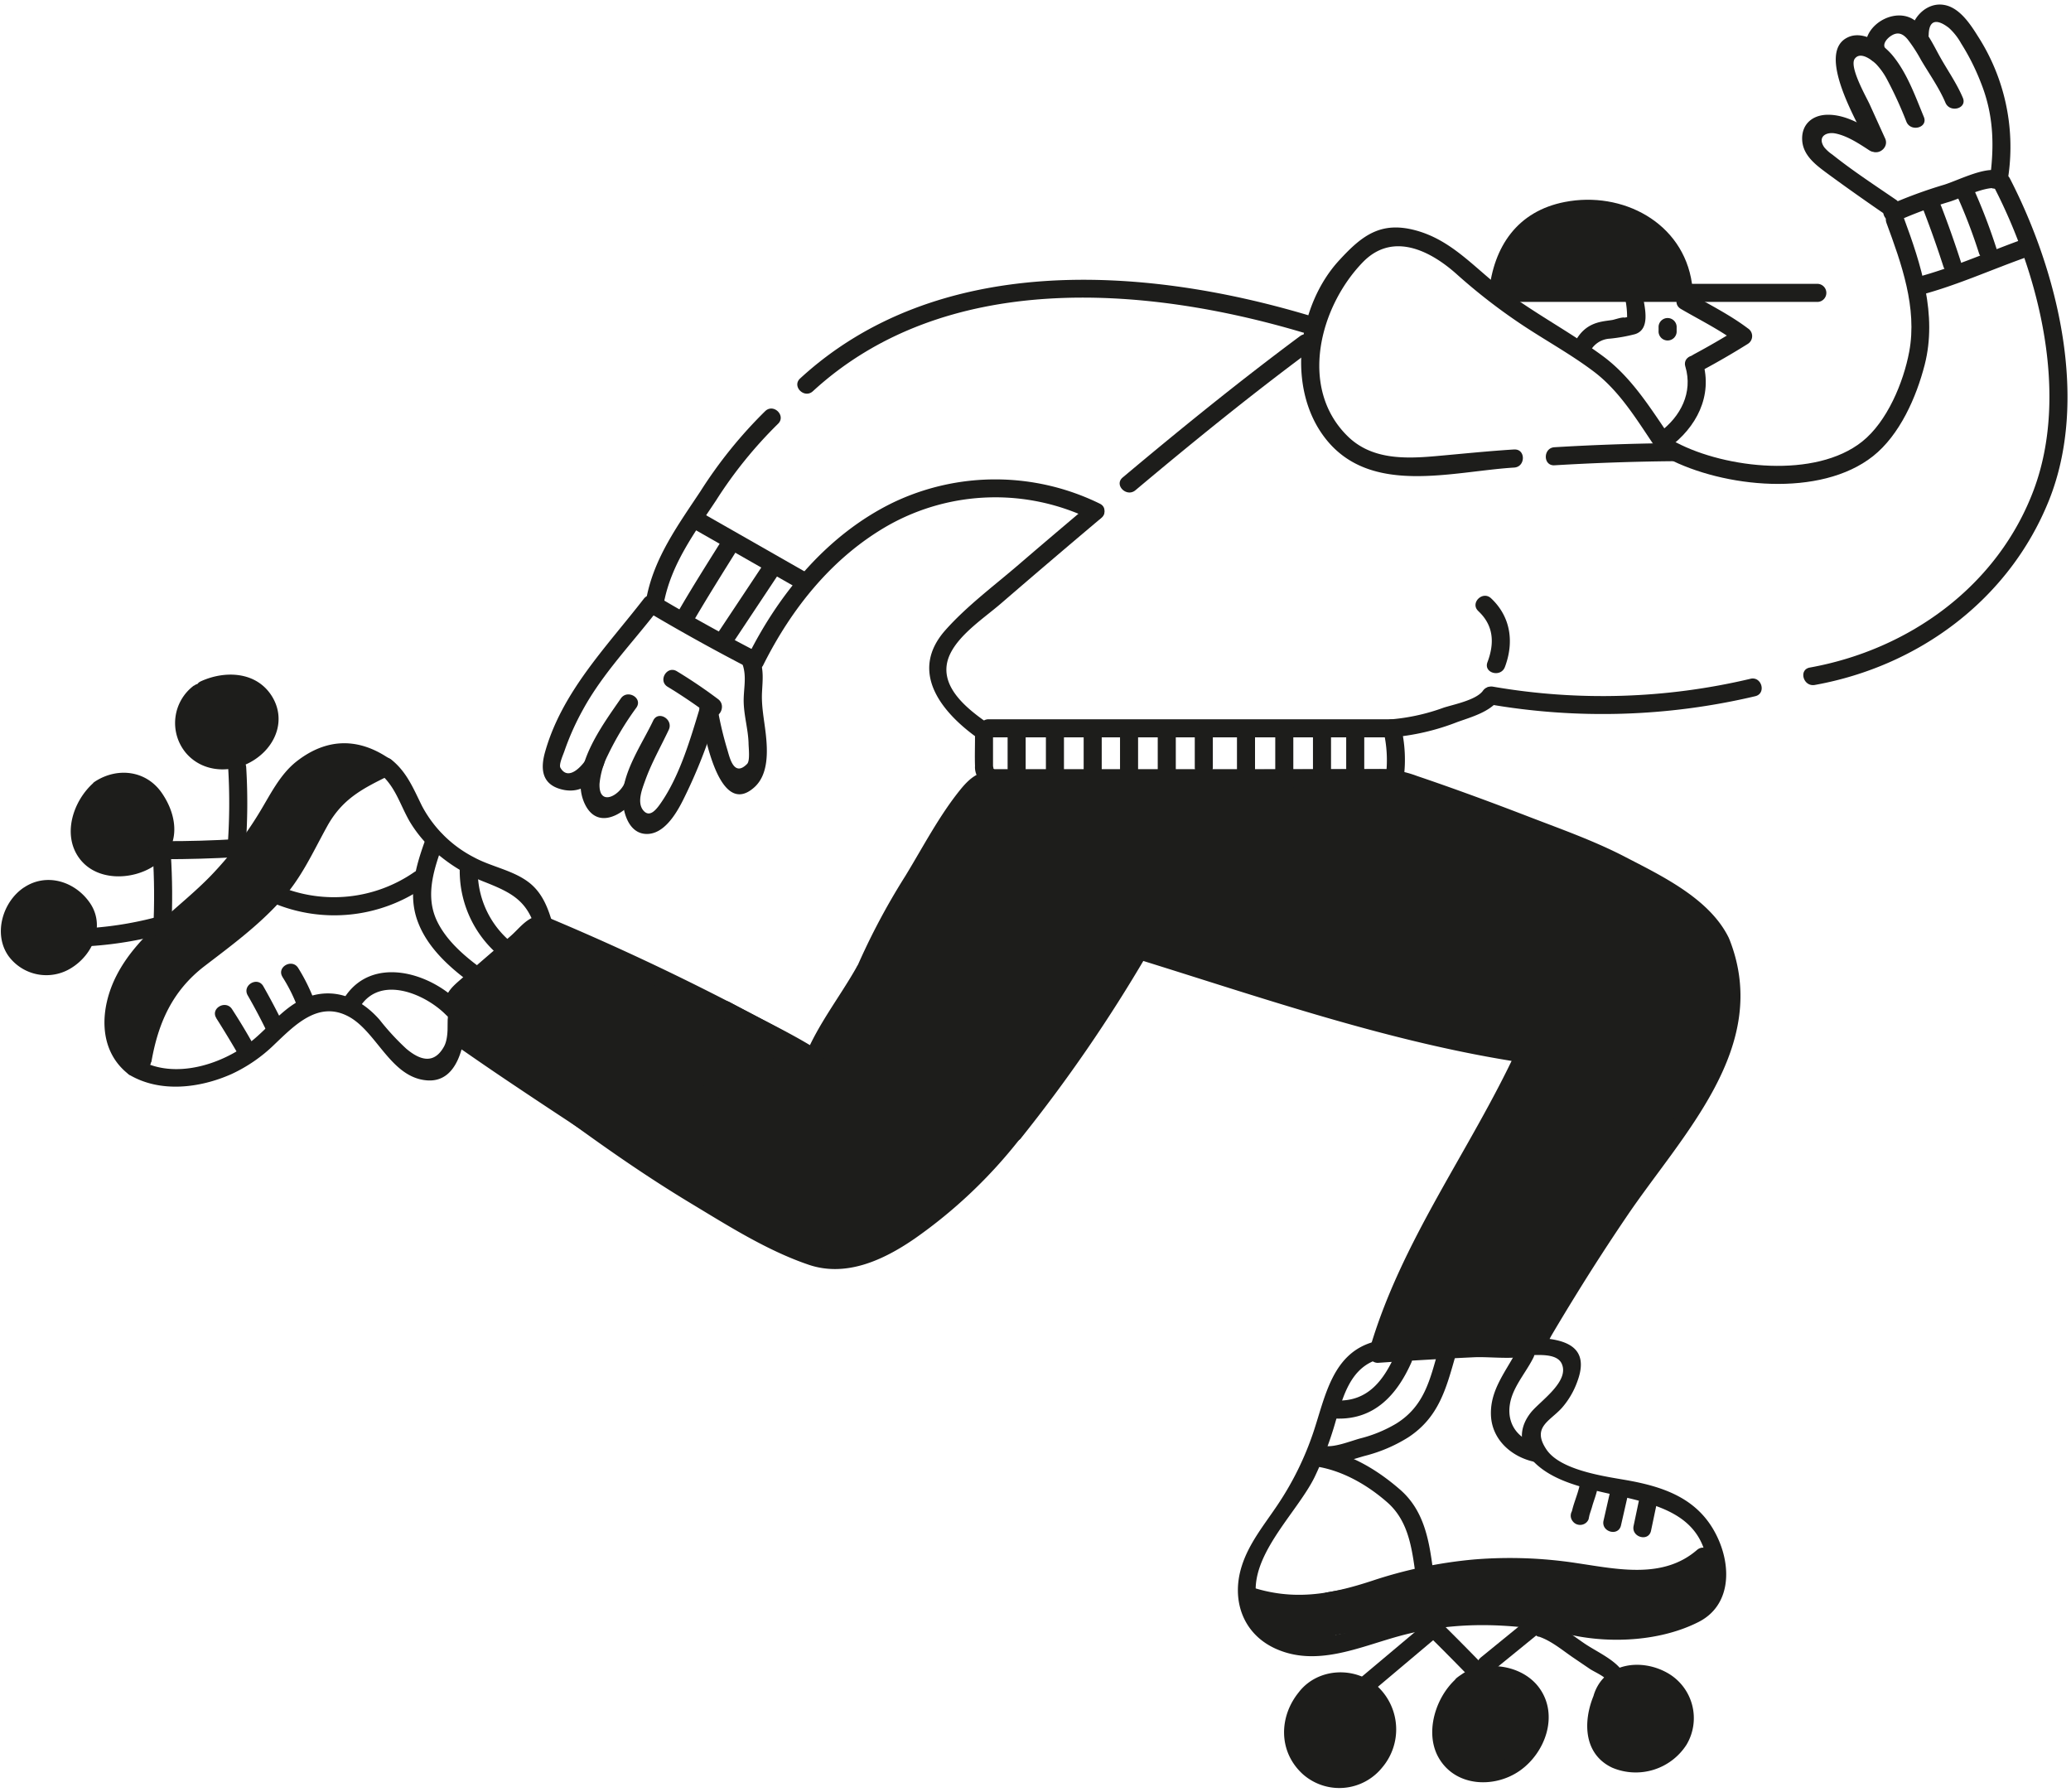 <svg width="430" height="372" xmlns="http://www.w3.org/2000/svg"><g fill="#1D1D1B" fill-rule="nonzero"><path d="M391.68 46.27c3.11 8.42 6.43 17.64 4.73 26.74-1.2 6.41-4.59 14.55-9.79 18.68-9.7 7.71-28.29 5.56-38.54.2-2.14-1.12-4 2.12-1.89 3.24 11.59 6.07 31.76 8.25 42.71-.43 5.54-4.39 9-12.24 10.73-19 2.63-10.36-.76-20.78-4.34-30.46-.83-2.24-4.45-1.27-3.62 1l.01.03z"/><path d="M414.07 38.93c9.32 18.09 15.58 42.95 8.21 62.73-7.47 20-25.89 33.22-46.51 36.93-2.37.43-1.37 4 1 3.62 21.58-3.87 40.36-17.71 48.64-38.29 8.43-21 1.85-47.56-8.1-66.87-1.11-2.15-4.34-.25-3.24 1.89v-.01zM363.46 140.92a133.28 133.28 0 0 1-53.46 1.64c-2.36-.42-3.37 3.19-1 3.62a137.86 137.86 0 0 0 55.44-1.64c2.35-.56 1.35-4.18-1-3.62h.02z"/><path d="M393.94 45.89a89.68 89.68 0 0 1 10.81-4c2.37-.73 7.17-3.11 9.62-2.83l-1.81-2.37v.13l2.31-1.31h-.1c-2.34-.61-3.34 3-1 3.62h.1a1.92 1.92 0 0 0 2.31-1.31v-.13a1.9 1.9 0 0 0-1.81-2.37c-3-.35-7.78 2.08-10.61 3A97.3 97.3 0 0 0 392 42.65c-2.19 1-.29 4.24 1.89 3.24h.05zM399.1 61.15c7.1-1.91 14-5 21-7.52 2.25-.82 1.28-4.45-1-3.62-6.9 2.53-13.85 5.61-21 7.52-2.33.63-1.34 4.24 1 3.62z"/><path d="M399.42 43.77a216.54 216.54 0 0 1 4.09 11.57c.74 2.29 4.36 1.31 3.62-1a216.54 216.54 0 0 0-4.09-11.57c-.86-2.23-4.49-1.26-3.62 1zM406.45 40.89a111.52 111.52 0 0 1 4.44 11.66c.73 2.29 4.35 1.31 3.62-1A120.18 120.18 0 0 0 409.69 39c-1-2.2-4.22-.29-3.24 1.89zM393.94 41.66c-4.52-3.1-9.19-6.14-13.48-9.56a8 8 0 0 1-1.7-1.53c-1.45-2.14.34-3.27 2.38-2.85 2.47.51 4.91 2.14 7 3.5C390.23 32.58 392 29.3 390 28c-3.11-2-6.86-4.3-10.72-4.17-3.07.1-5.29 2.06-5.09 5.31.2 3.25 3 5.23 5.39 7 4.09 3 8.26 5.93 12.45 8.8 2 1.37 3.87-1.88 1.89-3.24l.02-.04z"/><path d="M391.41 28.75l-3.22-7.1c-.67-1.47-4.3-7.78-3.09-9.45 1.21-1.67 3.71.39 4.46 1.13a14.23 14.23 0 0 1 2.27 3.21 81.32 81.32 0 0 1 4 8.74c.91 2.2 4.54 1.23 3.62-1-1.77-4.28-3.44-9-6.4-12.65-1.9-2.33-5.84-5.28-9.11-4-7.51 3 2.36 18.86 4.23 23 1 2.19 4.23.29 3.24-1.89v.01z"/><path d="M391.42 10.06c-.64-1 .47-2.15 1.25-2.64 1.39-.89 2.43-.42 3.4.73a32.08 32.08 0 0 1 2.78 4.28c1.67 2.84 3.81 5.87 5.08 8.89.92 2.19 4.55 1.23 3.62-1-1.31-3.11-3.33-5.92-4.95-8.88-1.31-2.39-3.21-6.39-5.8-7.67C392 1.42 385 6.93 388.18 12c1.28 2 4.53.16 3.24-1.89v-.05z"/><path d="M400.45 7.22c.1-4.24 3-2.37 4.21-1.42a12.57 12.57 0 0 1 2.52 3.2 47.19 47.19 0 0 1 4.09 8.12c2.54 6.34 2.84 12.42 2 19.23-.29 2.39 3.46 2.37 3.75 0a42.41 42.41 0 0 0-6.34-28.81c-1.58-2.53-3.85-6-7.05-6.52-3.65-.63-6.85 2.79-6.93 6.21-.06 2.41 3.69 2.41 3.75 0v-.01zM311 62.68h66.46a1.88 1.88 0 0 0 0-3.75H311a1.88 1.88 0 0 0 0 3.75z"/><path d="M311 60.81c.69-8.07 4.18-17.53 20.39-17.53 8 0 17.18 7 18.07 16.14"/><path d="M312.9 60.81c.71-7.27 4.22-13.15 11.71-14.94 10.41-2.49 21.45 2.77 23.07 14 .34 2.38 4 1.37 3.62-1-1.83-12.74-14.51-19.25-26.39-16.94-9.86 1.91-14.82 9.26-15.76 18.83-.23 2.4 3.52 2.38 3.75 0v.05zM349.93 76.1c1.61 5.42-1 10.41-5.35 13.62-1.93 1.41-.06 4.67 1.89 3.24 5.73-4.2 9.19-10.73 7.07-17.86-.69-2.31-4.31-1.32-3.62 1h.01z"/><path d="M349 64.14c4 2.33 8.32 4.45 12 7.26v-3.24a162.026 162.026 0 0 1-9.32 5.41c-2.13 1.14-.24 4.38 1.89 3.24 3.167-1.7 6.273-3.503 9.32-5.41a1.9 1.9 0 0 0 0-3.24c-3.71-2.8-8-4.93-12-7.26-2.09-1.21-4 2-1.89 3.24zM337.55 62.61c.172.967.266 1.947.28 2.93v1.15c.227-.727.083-.973-.43-.74-.6-.18-2.06.39-2.69.49-.63.1-1.4.18-2.09.32-3 .58-4.71 2.2-6 5-1 2.18 2.25 4.09 3.24 1.89a4.88 4.88 0 0 1 4.37-3.34 33.74 33.74 0 0 0 5.27-.94c3.12-1 2.07-5.23 1.64-7.71-.43-2.48-4-1.37-3.62 1l.03-.05zM344.37 67.77v.9a1.88 1.88 0 1 0 3.75 0v-.9a1.88 1.88 0 0 0-3.75 0z"/><path d="M314.42 93.31c-5.51.34-11 .92-16.47 1.4-6.39.56-13.18.69-18.1-4.11-10.31-10.06-5.81-27 3.15-36.2 6.15-6.3 13.94-2.42 19.47 2.54a120.21 120.21 0 0 0 13.29 10.32c5 3.35 10.35 6.25 15.14 9.87 5.55 4.18 9.15 10.37 13 16 1.36 2 4.61.1 3.24-1.89-4.29-6.21-8.22-12.81-14.39-17.35-6.47-4.77-13.62-8.55-20.09-13.33-6.28-4.63-11-10.67-18.79-12.75-7.11-1.89-11 1-15.69 6.1-8.81 9.41-11.17 26.63-3 37.1 9.35 12 26.25 6.86 39.21 6.06 2.4-.15 2.41-3.9 0-3.75l.03-.01z"/><path d="M347.14 92c-8.14.08-16.267.363-24.38.85-2.4.14-2.41 3.89 0 3.75 8.12-.487 16.247-.77 24.38-.85 2.41 0 2.42-3.77 0-3.75zM306.93 126.86c3.22 3 3.4 6.67 1.91 10.62-.85 2.26 2.77 3.24 3.62 1 1.94-5.15 1.23-10.42-2.87-14.27-1.76-1.65-4.42 1-2.65 2.65h-.01zM288.94 153.08a48.45 48.45 0 0 0 13.65-3.18c2.79-1 6.7-2.07 8.54-4.59 1.42-2-1.83-3.83-3.24-1.89-1.41 1.94-6.17 2.85-8.18 3.51a42.18 42.18 0 0 1-10.77 2.4c-2.4.12-2.42 3.88 0 3.75zM226.05 104.86c-4.973 4.18-9.923 8.387-14.85 12.62-5 4.28-10.49 8.38-14.88 13.31-7.86 8.82-.6 17.43 7.24 22.84 2 1.37 3.87-1.87 1.89-3.24-4.56-3.15-11.29-8.23-8.14-14.69 2-4.1 7.06-7.44 10.44-10.34 6.953-6 13.933-11.95 20.94-17.85 1.85-1.56-.82-4.2-2.65-2.65h.01zM269.93 69.78c-12.61 9.37-24.79 19.25-36.83 29.35-1.85 1.55.81 4.19 2.65 2.65 11.79-9.9 23.71-19.58 36.07-28.76 1.91-1.42 0-4.68-1.89-3.24z"/><path d="M168.78 81.22c27.37-25.15 68.78-22 101.73-12.19 2.32.69 3.31-2.93 1-3.62-34.32-10.21-77-12.94-105.38 13.16-1.78 1.64.88 4.28 2.65 2.65zM137.84 125.16c1.55-8.09 6.36-14.52 10.82-21.24A89.8 89.8 0 0 1 161.53 88c1.75-1.67-.9-4.32-2.65-2.65A94.08 94.08 0 0 0 145.43 102c-4.64 7-9.59 13.74-11.2 22.13-.45 2.36 3.16 3.37 3.62 1l-.01.03z"/><path d="M134.95 127.32a410.89 410.89 0 0 0 20.89 11.55 1.9 1.9 0 0 0 2.57-.67c5.9-11.85 14.41-22.53 26.06-29.15a45.31 45.31 0 0 1 42-1.24c2.16 1.06 4.06-2.18 1.89-3.24a49.23 49.23 0 0 0-43-.2c-13.5 6.6-23.53 18.69-30.13 31.94l2.57-.67a410.89 410.89 0 0 1-20.89-11.55c-2.08-1.23-4 2-1.89 3.24l-.07-.01z"/><path d="M143.35 109.43l21.89 12.49c2.1 1.2 4-2 1.89-3.24l-21.89-12.49c-2.1-1.2-4 2-1.89 3.24z"/><path d="M151.68 134.2l10.14-15.26c1.34-2-1.91-3.9-3.24-1.89l-10.14 15.26c-1.34 2 1.91 3.9 3.24 1.89zM144.15 128.67c3-5.12 6.14-10.1 9.27-15.11 1.28-2.05-2-3.94-3.24-1.89-3.13 5-6.31 10-9.27 15.11-1.21 2.09 2 4 3.24 1.89zM145.31 147.46c.72 3.82 3.77 22.75 11.3 16 3-2.67 2.78-7.57 2.38-11.16-.33-2.91-.93-5.7-.77-8.64.13-2.47.37-4.47-.46-6.83-.83-2.36-4.42-1.29-3.62 1 1 2.75.16 5.37.28 8.2.12 2.83.9 5.43 1 8.17 0 1 .36 3.74-.3 4.4-2.86 2.91-3.68-1.67-4.15-3.11a72.75 72.75 0 0 1-2.08-9c-.45-2.37-4.06-1.37-3.62 1l.04-.03z"/><path d="M145.25 147.15c-1.94 6.41-4.08 13.71-7.86 19.3-1 1.47-2.44 3.47-3.83 1.79-1.39-1.68-.17-4.61.42-6.25 1.28-3.58 3.26-7.05 4.88-10.49 1-2.17-2.21-4.08-3.24-1.89-2.28 4.82-6.53 10.84-6.33 16.37.11 2.89 1.32 6.95 4.76 7.15 3.74.22 6.32-4.15 7.76-7a107.63 107.63 0 0 0 7.05-18c.7-2.31-2.92-3.3-3.62-1l.01.02z"/><path d="M129.76 162.44c-1.19 2.85-5.46 5.07-5.28.27a16.62 16.62 0 0 1 1.72-5.92 62.47 62.47 0 0 1 5.94-9.89c1.37-2-1.88-3.87-3.24-1.89-3.73 5.43-10.89 14.86-7.45 21.95 3.11 6.4 10.14.73 11.92-3.52.93-2.22-2.7-3.19-3.62-1h.01z"/><path d="M122.08 157c-.64 1.35-3.92 5.54-5.72 2.39-.37-.65.57-2.69.82-3.43a54.3 54.3 0 0 1 3.82-8.56c4.1-7.52 10.12-13.72 15.33-20.45 1.46-1.88-1.17-4.56-2.65-2.65-7.74 10-17 19.34-20.51 31.83-.89 3.15-.81 6.33 2.78 7.56 4.32 1.48 7.58-1 9.33-4.75 1-2.17-2.21-4.08-3.24-1.89l.04-.05zM287.34 152.16a26.15 26.15 0 0 1 .48 8.33c-.25 2.4 3.5 2.38 3.75 0a29.3 29.3 0 0 0-.61-9.32c-.54-2.35-4.16-1.36-3.62 1v-.01z"/><path d="M289.47 159.68h-83.3a1.88 1.88 0 0 0 0 3.75h83.3a1.88 1.88 0 0 0 0-3.75z"/><path d="M202.44 153.06c0 2-.07 4 0 5.93a4.13 4.13 0 0 0 1.72 3.64c2 1.38 3.86-1.87 1.89-3.24.43.3.16.07.13-.4v-5.92a1.88 1.88 0 0 0-3.75 0l.01-.01z"/><path d="M205.11 153.08h83.83a1.88 1.88 0 0 0 0-3.75h-83.83a1.88 1.88 0 0 0 0 3.75z"/><path d="M209.21 152.8v6.76a1.88 1.88 0 0 0 3.75 0v-6.76a1.88 1.88 0 0 0-3.75 0zM217.16 152.8v7.2a1.88 1.88 0 0 0 3.75 0v-7.2a1.88 1.88 0 0 0-3.75 0zM225 152v7.83a1.88 1.88 0 0 0 3.75 0V152a1.88 1.88 0 0 0-3.75 0zM232.55 152.67v7.39a1.88 1.88 0 0 0 3.75 0v-.36a1.88 1.88 0 0 0-3.75 0v.36a1.88 1.88 0 0 0 3.75 0v-7.39a1.88 1.88 0 0 0-3.75 0zM240.38 152.53v7.3a1.88 1.88 0 0 0 3.75 0v-7.3a1.88 1.88 0 0 0-3.75 0zM248.07 152.4v7a1.88 1.88 0 0 0 3.75 0v-7a1.88 1.88 0 0 0-3.75 0zM256.83 152v7.69a1.88 1.88 0 0 0 3.75 0V152a1.88 1.88 0 0 0-3.75 0zM264.78 152.67v7.16a1.88 1.88 0 0 0 3.75 0v-7.16a1.88 1.88 0 0 0-3.75 0zM272.61 152.53v7.56a1.88 1.88 0 0 0 3.75 0v-7.56a1.88 1.88 0 0 0-3.75 0zM279.51 152.53v7.16a1.88 1.88 0 0 0 3.75 0v-7.16a1.88 1.88 0 0 0-3.75 0zM316.53 281.38c2.43 0 6.68-.61 7.74 1.76 1.65 3.69-4.5 7.73-6.4 10.09-3 3.77-2.26 7.7 1.17 10.81 10.32 9.35 34.31 3.4 35.57 21.81.4 5.82-3.54 7.84-8.5 9.07-4.35 1.08-8.85 2.09-13.36 1.78-4.81-.33-9.53-2-14.31-2.61a71.6 71.6 0 0 0-11.45-.64c-8.17.21-15.86 2-23.63 4.46-7.26 2.26-20.26 4.76-22.42-5.7-1.86-9 8.28-18 12-25.53a73.8 73.8 0 0 0 4.4-11.68c1.56-5.29 3.17-11.35 9.22-12.89 2.34-.59 1.35-4.21-1-3.62-8.87 2.25-10.34 11.27-12.84 18.78a63 63 0 0 1-7.35 15c-2.77 4.17-6.06 8.08-7.57 12.94-2.18 7 .25 14 7.07 17.08 8.46 3.8 17.21-.29 25.46-2.57 12.21-3.38 24-2.75 36.26-.21 8.29 1.72 18.37 1.14 26.08-2.77 6.66-3.38 6.84-11.26 4-17.42-3.79-8.26-11.26-10.73-19.62-12.14-4.57-.78-13.15-2.09-15.95-6.23-3.12-4.63.67-5.88 3.15-8.61a17 17 0 0 0 3.29-5.64c3.06-8.37-4.62-9-11-9a1.88 1.88 0 0 0 0 3.75l-.01-.07z"/><path d="M258.51 333c8.1 2.73 16 2.46 24.09-.1 9-2.83 17.64-5.21 27.12-5.63 9.07-.4 17.64 1.54 26.6 2.28 6.81.57 13.39-.53 18.67-5.11 1.83-1.58-.84-4.23-2.65-2.65-7 6.06-16.39 4-24.69 2.77a91.47 91.47 0 0 0-21.6-.8 93.2 93.2 0 0 0-21.08 4.4c-8.76 2.88-16.47 4.26-25.46 1.23-2.29-.77-3.28 2.85-1 3.62V333zM328 308.26c-.45 2.2-1.51 4.25-1.8 6.48l.55-1.33h2.65l-.13-.14c-1.59-1.82-4.24.84-2.65 2.65l.13.14a1.93 1.93 0 0 0 2.65 0c.238-.23.41-.52.5-.84-.18.65.22-1.08.06-.43.16-.68.43-1.34.61-2 .33-1.19.81-2.33 1.06-3.54.48-2.36-3.13-3.36-3.62-1l-.01.01zM334.27 309.86l-1.33 5.84c-.53 2.35 3.08 3.35 3.62 1l1.33-5.84c.53-2.35-3.08-3.35-3.62-1zM340.41 310.94l-1.23 5.86c-.49 2.35 3.12 3.36 3.62 1l1.23-5.86c.49-2.35-3.12-3.36-3.62-1zM179.48 201.73c-3.47 6.22-10 16.41-10.48 18-5.63-3.68-12.62-6.77-18.41-10-11 7.94-19.52 14.68-30.77 22 1.69 1.11 4.31 3.68 5.84 4.69 12.3 8.1 37.85 24.19 46 25.22 12.76 1.62 30.95-16.51 38.89-26.54-10.69-10.72-20.04-23.52-31.07-33.37z"/><path d="M177.86 200.78c-3.42 6.07-8.05 11.94-10.67 18.41l2.75-1.12c-5.91-3.74-12.27-6.63-18.41-10a1.86 1.86 0 0 0-1.89 0c-10.22 7.39-20.22 15.08-30.77 22a1.9 1.9 0 0 0 0 3.24c8 5.82 16 11.35 24.53 16.49 7.77 4.68 15.86 9.83 24.5 12.77 7.81 2.65 15.59-1 22-5.41a101.92 101.92 0 0 0 21.91-20.78 1.92 1.92 0 0 0 0-2.65c-10.66-10.84-19.77-23.13-31-33.37-1.78-1.62-4.44 1-2.65 2.65 11.28 10.24 20.39 22.53 31 33.37v-2.65a100.24 100.24 0 0 1-20.59 19.81c-7.21 5-14.24 7.89-22.57 4.28-16.21-7-31.07-17.45-45.28-27.75v3.24c8-5.22 15.6-10.87 23.26-16.51 1.46-1.08 4.21-4 6-4.36 2.08-.41 3.86 1.08 5.76 2.05 4.18 2.13 8.35 4.26 12.32 6.77a1.9 1.9 0 0 0 2.75-1.12c2.48-6.12 7-11.76 10.29-17.51 1.18-2.06-2.1-3.95-3.24-1.85zM26.89 223.16c6.4 3.76 14.59 2.75 21.15-.16a32 32 0 0 0 9-6.22c4.16-3.95 9.07-9.07 15.3-5.76 5.91 3.14 8.79 12.76 16.39 13.28 6.41.44 7.8-7.72 8-12.47.09-2.41-3.66-2.41-3.75 0-.06 1.7.05 3.93-.81 5.48-2.08 3.72-5 2.79-7.82.41a51.37 51.37 0 0 1-5.53-6c-3.33-3.81-7.9-6.26-13.07-5.25-5.6 1.1-8.91 5.8-13 9.26-6.18 5.18-16.49 8.6-23.94 4.23a1.88 1.88 0 0 0-1.89 3.24l-.03-.04zM114.9 192.36c-.94-3.38-2.06-6.7-4.88-9-3.33-2.68-7.95-3.37-11.64-5.39a25.31 25.31 0 0 1-10.75-10.62c-1.79-3.61-3.14-7.05-6.37-9.64-1.87-1.49-4.54 1.14-2.65 2.65 3.44 2.75 4.34 6.48 6.42 10.14a26.63 26.63 0 0 0 6.58 7.42 34.16 34.16 0 0 0 9 5.18c5.69 2.25 9 3.93 10.71 10.22.65 2.32 4.27 1.34 3.62-1l-.04.04z"/><path d="M88.48 173.88c-2.08 5.71-4 11.85-1.61 17.79 2.18 5.54 7.09 9.71 11.81 13.08 2 1.4 3.84-1.85 1.89-3.24-3.79-2.7-7.86-6.09-9.88-10.39-2.51-5.37-.48-11 1.41-16.24.83-2.27-2.8-3.25-3.62-1zM29.62 220c.95-6 2.89-12.11 7-16.66 2.57-2.86 5.84-5 8.93-7.26a82 82 0 0 0 12-10.88 38.56 38.56 0 0 0 5.07-6.77c1.55-2.74 2.57-5.76 4.16-8.47 2.91-5 6.76-8.43 12.26-10.09l1.18-.57c-2.84-2-5.12-3.57-8.44-3.37a17.76 17.76 0 0 0-10.59 5.15c-2.27 2.6-3.87 5.71-5.66 8.66a75.35 75.35 0 0 1-12.7 15.76c-3.89 3.68-8.18 6.95-11.82 10.88-3.64 3.93-6.67 8.69-7.31 14-.45 3.69.42 7.73 3.12 10.28.34.32.705.615 1.09.88"/><path d="M31.43 220.48c1.41-8.13 4.36-14.76 11-19.88 5.54-4.24 11-8.26 15.72-13.43 4.4-4.78 6.67-10 9.76-15.59 3.19-5.8 7.47-7.91 13.14-10.68 1.37-.67 1.06-2.5 0-3.24-6.43-4.51-13.09-4.56-19.44.39-3.53 2.76-5.52 7-7.8 10.72a75 75 0 0 1-10 13c-6.61 6.84-15.25 12.14-19.66 20.84-3.35 6.6-3.91 15.2 2.33 20.24 1.86 1.5 4.53-1.13 2.65-2.65-7.4-6-2.5-16.17 2.57-21.92 4.84-5.5 11-9.7 15.92-15.09a94.43 94.43 0 0 0 11.19-15.51c2-3.31 3.93-6.3 7.44-8.17 4.92-2.61 8.53-1.7 12.92 1.38v-3.24c-5 2.46-9.15 4.26-12.57 9-2.12 2.93-3.32 6.24-5 9.43a41.84 41.84 0 0 1-7.36 9.75c-5.46 5.67-12.34 9.52-17.9 15-5.1 5-7.4 11.76-8.59 18.67-.41 2.36 3.2 3.37 3.62 1l.06-.02z"/><path d="M56.91 187.55a32.71 32.71 0 0 0 31-3.26c2-1.35.11-4.6-1.89-3.24a29.3 29.3 0 0 1-28.16 2.88c-2.23-.92-3.2 2.71-1 3.62h.05zM58.65 202.83a33.36 33.36 0 0 1 3 5.92c.85 2.23 4.48 1.26 3.62-1a38.23 38.23 0 0 0-3.37-6.81c-1.28-2-4.53-.16-3.24 1.89h-.01zM51.43 206.64a121.685 121.685 0 0 1 3.76 7.07c1.07 2.16 4.31.26 3.24-1.89a140.505 140.505 0 0 0-3.76-7.07c-1.2-2.1-4.44-.21-3.24 1.89zM44.91 211.39A213.674 213.674 0 0 1 49 218.1c1.19 2.1 4.43.21 3.24-1.89a124.72 124.72 0 0 0-4.07-6.71c-1.31-2-4.56-.14-3.24 1.89h-.02zM95.27 208.07c-6.1-6.21-18-9.7-23.68-1.06-1.32 2 1.92 3.91 3.24 1.89 4.26-6.52 13.55-2.5 17.79 1.82 1.69 1.73 4.34-.93 2.65-2.65zM95.46 180.18a23 23 0 0 0 9.86 19.5c2 1.4 3.84-1.85 1.89-3.24a19.12 19.12 0 0 1-8-16.26c.06-2.41-3.69-2.41-3.75 0zM41.56 143.68a7.74 7.74 0 0 0-.74 12.24 8.64 8.64 0 0 0 7 1.88 10.76 10.76 0 0 0 6.33-3.66 8.37 8.37 0 0 0 1.51-2.44c1.2-3.14-.44-7-3.34-8.68a10.15 10.15 0 0 0-9.67 0"/><path d="M40.23 142.35a9.7 9.7 0 0 0-1.6 14c3.82 4.44 10.47 4.26 14.9.89 4-3 5.7-8.08 3-12.58-3.18-5.25-9.74-5.53-14.82-3.22-2.19 1-.29 4.23 1.89 3.24 3.27-1.49 7.57-1.43 9.69 1.88 2 3.06.25 6.26-2.49 8.08-6.81 4.54-15-4-7.89-9.62 1.9-1.49-.77-4.12-2.65-2.65l-.03-.02zM20.72 163.86a10.1 10.1 0 0 0-3.9 6.65 9.09 9.09 0 0 0 .94 6.25C19.2 179 22 180 24.6 180a11 11 0 0 0 7.69-2.82 7.14 7.14 0 0 0 2-3.21c.63-2.27-.2-4.7-1.31-6.78A9.22 9.22 0 0 0 29.2 163a11.17 11.17 0 0 0-3.8-.83 9.56 9.56 0 0 0-4.68 1.69"/><path d="M19.4 162.54c-4.15 3.68-6.53 10.63-3 15.55 3.53 4.92 11 4.71 15.56 1.69 5.58-3.68 5.13-10.12 1.62-15.18-3.25-4.68-9.21-5.36-13.85-2.35-2 1.31-.14 4.56 1.89 3.24 2.73-1.77 6.08-2 8.42.62 3.17 3.53 3.53 8.8-1.13 11.07-3.1 1.51-8 1.5-9.74-1.92-1.86-3.58.08-7.64 2.83-10.07 1.81-1.6-.85-4.25-2.65-2.65h.05zM5.91 185.85a7.72 7.72 0 0 0-3.41 4.69 9.21 9.21 0 0 0-.44 4c.5 3.66 4.3 6.4 8 6.12a9.44 9.44 0 0 0 8-6.75 6.24 6.24 0 0 0 .27-2.67A6.53 6.53 0 0 0 17 188.3a9.07 9.07 0 0 0-5.47-3.66 6.09 6.09 0 0 0-5.57 1.2"/><path d="M5 184.23c-4.46 2.94-6.47 9.72-3.22 14.27a9.75 9.75 0 0 0 13.11 2.41c4.55-2.86 7-8.88 3.72-13.54-3.12-4.45-9-6.21-13.61-3.13-2 1.33-.12 4.58 1.89 3.24 2.81-1.87 5.95-1.12 8.16 1.42 2.55 2.93 1 6.66-1.88 8.64a6 6 0 0 1-7.9-.66c-2.48-2.69-1.28-7.49 1.62-9.4 2-1.32.13-4.57-1.89-3.24v-.01zM47.37 159.3a123 123 0 0 1-.16 17.1c-.19 2.41 3.56 2.39 3.75 0a123 123 0 0 0 .16-17.1c-.14-2.4-3.9-2.41-3.75 0z"/><path d="M34 178.38c5.113 0 10.22-.147 15.32-.44 2.4-.15 2.41-3.9 0-3.75-5.107.313-10.213.46-15.32.44-2.41 0-2.42 3.74 0 3.75z"/><path d="M31.71 177.2c.34 5.23.377 10.476.11 15.71-.12 2.41 3.63 2.41 3.75 0 .267-5.234.23-10.48-.11-15.71-.16-2.4-3.91-2.41-3.75 0z"/><path d="M18.89 196.41a77.94 77.94 0 0 0 16-2.78c2.32-.66 1.33-4.28-1-3.62a73.07 73.07 0 0 1-15 2.65c-2.39.16-2.41 3.92 0 3.75zM112.69 192.09l-1.09-.09L96 205.51a5.2 5.2 0 0 0-1.5 1.77c-1 2.26 1.55 2.33.56 6.76L95 215c10.42 7.36 24.1 16.29 35 23.41 11.25-7.32 21.61-14.31 32.62-22.25a495 495 0 0 0-49.93-24.07z"/><path d="M112.69 190.22c-2.88-.36-4.64 2.34-6.67 4.11-3.31 2.88-6.65 5.72-9.94 8.63-1.79 1.58-3.83 3.08-3.65 5.72.122.515.272 1.022.45 1.52.24 1.37 0 3 .26 4.31.49 2.14 1.55 2.55 3.46 3.88 3.68 2.56 7.387 5.083 11.12 7.57 7.06 4.73 14.17 9.38 21.28 14a1.84 1.84 0 0 0 1.89 0c11-7.19 21.93-14.56 32.62-22.25a1.9 1.9 0 0 0 0-3.24 522.93 522.93 0 0 0-50.32-24.24c-2.23-.93-3.2 2.7-1 3.62a514 514 0 0 1 49.42 23.86v-3.24a805.027 805.027 0 0 1-24.72 17.06c-1.58 1-4.46 3.88-6.3 4.15-1.84.27-3.57-1.49-5.11-2.5a1547.477 1547.477 0 0 1-12.24-8.07c-3.82-2.54-7.623-5.103-11.41-7.69-1-.67-4.42-2.37-4.8-3.09-.17-.33.16-2.28 0-3.19-.21-1.5-.76-1.86-.23-3.32.78-2.14 3.73-3.87 5.43-5.35l5.77-4.87c1-.91 3.34-3.8 4.73-3.63 2.35.3 2.33-3.46-.04-3.75zM357.3 195.6c-3-7-13.12-11.54-19.61-15.41-6.49-3.87-41-16.52-48.22-18.64l-85.32.37c-2.61 1.81-4.41 4.55-6.06 7.26-6.81 11.16-14.45 21.93-19.21 34 11 9.85 21 21.17 31.65 31.9l.49-.6c9.46-12.25 24.22-35 25.49-37.24 21.38 6.62 58 18.29 80.1 21.53-9.22 20.17-24.36 39.37-30.14 60.79l-.43 1.5a816.377 816.377 0 0 1 30.5-1.57l2.4-.51a467.6 467.6 0 0 1 26.12-40.1 118.42 118.42 0 0 0 9-13.33c1.34-2.5 3.05-5.22 3.78-8 .68-2.57 1.4-2.62 1.49-5.28.17-6.27.44-10.88-2.03-16.67z"/><path d="M358.92 194.65c-4-8.11-13.9-12.81-21.55-16.78-6.28-3.26-13.09-5.68-19.68-8.21-7.77-3-15.57-5.88-23.45-8.55a22 22 0 0 0-8-1.43l-76.48.33c-4.86 0-6.86-.38-10.31 3.86-4.41 5.42-7.82 12-11.48 18a141.66 141.66 0 0 0-10.88 20.85 1.82 1.82 0 0 0 .48 1.82c11.13 10 21.11 21.25 31.65 31.9a1.89 1.89 0 0 0 2.65 0 315.77 315.77 0 0 0 26.27-38.22l-2.12.86c26.27 8.14 52.83 17.41 80.1 21.53l-1.12-2.77c-9.87 21.24-24.25 40-30.75 62.73a1.89 1.89 0 0 0 1.81 2.37c6.667-.46 13.333-.847 20-1.16 3.86-.18 9.79.82 13.39-1 1.48-.74 2-2.39 2.83-3.78 1.64-2.773 3.307-5.53 5-8.27a439.277 439.277 0 0 1 10.35-16c11.51-17.09 30.23-35.27 21.49-57.61-.87-2.22-4.5-1.26-3.62 1 3.89 9.95 2 19.48-3.1 28.51-5.2 9.22-12.1 17.44-18 26.21a471.312 471.312 0 0 0-8.44 13 590.649 590.649 0 0 0-4.24 6.86c-1 1.67-2.23 5-3.6 6.27-1.13 1.07-3.74.77-5.39.84-2.86.113-5.72.237-8.58.37-6.04.293-12.073.65-18.1 1.07l1.81 2.37c6.41-22.44 20.64-40.9 30.38-61.84.45-1 .18-2.56-1.12-2.75-27.27-4.12-53.83-13.39-80.1-21.53a1.9 1.9 0 0 0-2.12.86 309.46 309.46 0 0 1-25.68 37.46h2.65c-5.3-5.36-10.46-10.85-15.69-16.28-2.59-2.69-5.2-5.37-7.86-8a165.779 165.779 0 0 0-4-3.87c-2.22-2.09-3.17-2.4-2.06-5.56 2.19-6.26 6.42-12.25 9.9-17.85 1.89-3 3.82-6 5.7-9.07 1.4-2.25 4-8.21 6.37-9.15 1.93-.77 6-.24 8.44-.25l19.44-.08 44.8-.19c3.88 0 8-.45 11.85-.05 4.33.45 9.54 3 13.84 4.59 9.51 3.44 19 6.94 28.33 11a97.84 97.84 0 0 1 9.15 4.7c5.8 3.28 12.57 6.58 15.63 12.84 1.03 2.12 4.29.22 3.21-1.95z"/><path d="M298.64 280.34c-1.74 6.14-2.92 11.58-8.72 15.2a27.91 27.91 0 0 1-7.5 3.09c-2 .54-5.71 2.07-7.7 1.49l.83 3.13.17-.17h-2.65l.12.12c1.68 1.74 4.33-.91 2.65-2.65l-.12-.12a1.9 1.9 0 0 0-2.65 0l-.17.17a1.9 1.9 0 0 0 .83 3.13c2.83.82 6.94-.73 9.69-1.49a31.47 31.47 0 0 0 9-3.85c6.33-4.16 7.85-10.11 9.82-17.05.66-2.33-3-3.32-3.62-1h.02z"/><path d="M289.79 281c-2.43 5.46-5.69 10-12.25 9.76-2.41-.07-2.41 3.68 0 3.75 7.85.23 12.51-4.94 15.49-11.62 1-2.19-2.26-4.1-3.24-1.89zM273.32 304.46c5.44.85 10.61 3.83 14.73 7.45 4.12 3.62 5 8.81 5.73 14.06.32 2.38 3.94 1.37 3.62-1-.8-5.92-2-11.62-6.7-15.71-4.7-4.09-10.28-7.46-16.38-8.41-2.36-.37-3.38 3.24-1 3.62v-.01zM271.11 352.51a10.07 10.07 0 0 0 2.64 15.82 9.34 9.34 0 0 0 5.6 1 9.75 9.75 0 0 0 4.57-2 10.85 10.85 0 0 0 4.07-9.93 10 10 0 0 0-7-8c-3.61-1-7.8 0-9.9 3.11"/><path d="M269.78 351.19c-4.28 5.13-4.41 12.49.74 17.16a11.43 11.43 0 0 0 16.48-1.42 12.22 12.22 0 0 0-.82-16.66c-4.62-4.38-12.42-4.09-16.41.92-1.49 1.87 1.15 4.54 2.65 2.65 6.22-7.83 17.42 1.47 12.45 9.63-6.08 10-19.73-.91-12.45-9.63 1.54-1.84-1.1-4.51-2.65-2.65h.01zM305.42 348.64c-2.56 1.14-4.17 3.73-5.14 6.35-.97 2.62-1.41 5.43-.44 8a8.77 8.77 0 0 0 7.8 5.3 12.29 12.29 0 0 0 12.08-11 8.65 8.65 0 0 0-2.86-7.1 11 11 0 0 0-5.39-2.2c-2.68-.43-5.71-.19-7.65 1.71"/><path d="M304.47 347c-5.67 3.11-9.13 12-5.78 17.89 3.46 6.09 11.58 6.43 16.87 2.72 5.29-3.71 8.14-11.52 4.05-17.17-3.75-5.18-12.26-6-17.12-2.12-1.88 1.51.79 4.15 2.65 2.65 3.68-3 10.83-1.07 12.35 3.4 1.4 4.13-1.32 8.62-4.87 10.69-3.55 2.07-8.54 1.77-10.69-2.06-2.33-4.16.59-10.65 4.44-12.76 2.12-1.16.23-4.4-1.89-3.24h-.01zM333.21 351.48a13.16 13.16 0 0 0-1.93 7.09 7.91 7.91 0 0 0 3.43 6.3 8.36 8.36 0 0 0 3.13 1.11 10.8 10.8 0 0 0 10.16-3.84 9.12 9.12 0 0 0 .3-10.61 10.25 10.25 0 0 0-5.32-3.58 9.73 9.73 0 0 0-6.13 0 6.31 6.31 0 0 0-4.07 4.39"/><path d="M331.59 350.53c-2.88 5.48-3.41 13.37 3.16 16.46a12.53 12.53 0 0 0 15.42-4.77 10.78 10.78 0 0 0-3.78-14.8c-5.51-3.24-13.29-2.26-15.45 4.38-.75 2.3 2.87 3.29 3.62 1 2.82-8.7 19.27.43 11.42 8.79a9 9 0 0 1-8.73 2.34c-5.38-1.58-4.41-7.71-2.42-11.51 1.12-2.14-2.12-4-3.24-1.89zM285.21 350.94L299 339.32h-2.65a567.834 567.834 0 0 1 8.7 8.77c1.68 1.74 4.33-.92 2.65-2.65a567.834 567.834 0 0 0-8.7-8.77 1.92 1.92 0 0 0-2.65 0l-13.83 11.62c-1.85 1.55.81 4.2 2.65 2.65h.04z"/><path d="M310.09 346.77l10.63-8.66c1.87-1.52-.8-4.16-2.65-2.65l-10.63 8.66c-1.87 1.52.8 4.16 2.65 2.65z"/><path d="M319.49 339.77c2.6.87 4.86 2.8 7.1 4.33l3.49 2.37c.84.57 2.89 1.45 3.45 2.24l.29-2.27-.09.07h2.65l-.07-.06c-1.85-1.52-4.52 1.12-2.65 2.65l.07.06a2 2 0 0 0 2.65 0l.09-.07a1.87 1.87 0 0 0 .29-2.27c-1.68-2.36-5.4-4-7.78-5.62-2.72-1.85-5.35-4-8.5-5-2.29-.77-3.28 2.85-1 3.62l.01-.05zM315.16 279.94c-2.34 4.72-6 8.65-5.57 14.31.41 4.85 4.37 8.22 8.9 9.22 2.35.52 3.36-3.1 1-3.62-4.9-1.08-7.29-5.16-5.52-10.12 1-2.77 3.11-5.25 4.42-7.9 1.07-2.16-2.16-4.06-3.24-1.89h.01zM138.65 142.6c2.947 1.793 5.8 3.723 8.56 5.79 1.93 1.45 3.8-1.81 1.89-3.24a104.146 104.146 0 0 0-8.56-5.79c-2.07-1.26-4 2-1.89 3.24z"/><path d="M263 339.05c4.13.82 8.304 1.408 12.5 1.76 1.91.16 2.47-2.61.95-3.49-4.29-2.49-10-2.44-13.67-5.84l-1.82 3.13a63.43 63.43 0 0 1 8 3.59l1.44-3.43a55.18 55.18 0 0 1-6.93-2.47l-.95 3.49c12.37.6 24.3-2.34 36.17-5.45 2.37-.62 1.34-4-1-3.62l-22.19 3.88c-2.4.42-1.34 3.94 1 3.62l25.95-3.62-1-3.62-27 7.34c-2.35.64-1.35 4.07 1 3.62l21.65-4.22-1-3.62-23.73 5.06 1 3.62a153.25 153.25 0 0 1 24-5.19l-.5-3.68a158.06 158.06 0 0 1-24.58 6.44c-2.06.37-1.61 3.92.5 3.68a127.33 127.33 0 0 0 25.43-5.5 1.88 1.88 0 0 0-1-3.62 149.53 149.53 0 0 0-24.08 5.54c-2.29.73-1.34 4.26 1 3.62a689.06 689.06 0 0 1 42.83-10.35l-1-3.62a115.68 115.68 0 0 1-22.27 3.49c-2.38.19-2.45 3.72 0 3.75 9.827.107 19.65.047 29.47-.18v-3.75c-8.947.353-17.89.29-26.83-.19V333c8.1-.82 19.28-3 27.08-.12v-3.62a53.24 53.24 0 0 1-23.33-.73l-.5 3.68a79.48 79.48 0 0 1 26.36 1.1l.5-3.68a81 81 0 0 1-27.9-1.94v3.62c9.45-1.56 18.9-2.9 28.13.41l.5-3.68a116 116 0 0 1-25.76-1.04l-.5 3.68c7.78 0 15.5 0 23.13 1.72l.5-3.68a462.094 462.094 0 0 0-34 2.32c-2.34.25-2.47 3.77 0 3.75a130.73 130.73 0 0 0 19.64-1.7c2.1-.34 1.59-3.76-.5-3.68a92.27 92.27 0 0 0-16.31 2c-2 .44-1.62 3.83.5 3.68 13.18-.92 26.36-1.76 39.58-.95v-3.75a184.46 184.46 0 0 1-20.32-.6c-2.43-.21-2.34 3.46 0 3.75A135.53 135.53 0 0 0 342 334c2.36-.21 2.46-3.73 0-3.75l-21.65-.25v3.75l19.13-.5a1.88 1.88 0 0 0 0-3.75c-3.56-.14-13.72.73-15.81-2.72l-1.67 2.86a92.26 92.26 0 0 1 18.17 2.67l.5-3.68a284.125 284.125 0 0 0-24.42.67 1.88 1.88 0 0 0 0 3.75 68.22 68.22 0 0 1 12.58 2.87l1-3.62-11.21-1.67c-1.45-.22-3.14 1.25-2.12 2.75 3.6 5.3 14.67 4.5 20.16 4a1.88 1.88 0 0 0 .5-3.68 65 65 0 0 0-20.35-3c-2.48 0-2.33 3.45 0 3.75a154.13 154.13 0 0 0 19.79 1.29c3.53 0 8.53.93 10.76-2.42.86-1.29-.31-2.7-1.62-2.82a13.42 13.42 0 0 0-7.39 1.34c-2.08.95-.48 3.74 1.44 3.43a32.63 32.63 0 0 0 11.07-3.93c2-1.12.54-3.73-1.44-3.43a51.74 51.74 0 0 0-8.36 2l1.44 3.43 7.33-3.17c1.93-.83.53-4.21-1.44-3.43l-5.8 2.26c-2.19.87-1.38 4.3 1 3.62a21.21 21.21 0 0 0 4.92-2c1.39-.81 3.24-3 4.8-3.22l-1.87-1.87a4.88 4.88 0 0 1-3.49 4.24l2.57 2.57c1.32-2 2.7-4 4.21-5.93l-3.2-1.33c0 7.32-8.57 7.68-13.89 7.71-2.41 0-2.42 3.76 0 3.75a51.6 51.6 0 0 0 10.5-1.12c2-.43 1.62-3.93-.5-3.68l-12.54 1.48c-2.33.28-2.46 3.87 0 3.75a24.08 24.08 0 0 0 14.11-5.29c1.9-1.48-.77-4.11-2.65-2.65a19.68 19.68 0 0 1-11.46 4.19V337l12.54-1.48-.5-3.68a46.61 46.61 0 0 1-9.5 1v3.75c7.6 0 17.7-1.87 17.64-11.46 0-1.48-2.15-2.66-3.2-1.33-1.7 2.16-3.3 4.37-4.8 6.68-1.13 1.75 1 3.24 2.57 2.57 3.32-1.43 4.9-4 5.34-7.48a1.87 1.87 0 0 0-1.87-1.87c-4.05.52-6.7 4.17-10.71 5.32l1 3.62 5.84-2.31-1.45-3.44-7.33 3.17c-1.95.84-.56 4.08 1.44 3.43a51.74 51.74 0 0 1 8.36-2l-1.47-3.41a29.72 29.72 0 0 1-10.17 3.56l1.44 3.43a8.28 8.28 0 0 1 5.49-.83l-1.62-2.82c-1.21 1.82-11.11.54-13.19.46-4.73-.17-9.43-.6-14.12-1.19v3.75a61.77 61.77 0 0 1 19.35 2.86l.5-3.68a43.23 43.23 0 0 1-8.1.15c-1.94-.17-7.51-.32-8.82-2.25l-2.12 2.75 11.21 1.67a1.88 1.88 0 0 0 1-3.62 73.6 73.6 0 0 0-13.58-3v3.75a284.273 284.273 0 0 1 24.42-.67 1.88 1.88 0 0 0 .5-3.68 97.33 97.33 0 0 0-19.19-2.83 1.89 1.89 0 0 0-1.62 2.82c3.25 5.38 13.73 4.37 19 4.58v-3.75l-19.13.5a1.88 1.88 0 0 0 0 3.75L342 334v-3.75a135.53 135.53 0 0 1-28.87-.45v3.75c6.757.573 13.54.774 20.32.6a1.88 1.88 0 0 0 0-3.75c-13.21-.81-26.39 0-39.58.95l.5 3.68a86.6 86.6 0 0 1 15.32-1.9l-.5-3.68a124.08 124.08 0 0 1-18.6 1.55v3.75a459.113 459.113 0 0 1 34-2.32c2-.06 2.64-3.21.5-3.68-8-1.76-16-1.89-24.13-1.86-2 0-2.65 3.35-.5 3.68a120.3 120.3 0 0 0 26.74 1.19 1.88 1.88 0 0 0 .5-3.68c-9.83-3.52-20.07-2.07-30.13-.41-1.87.31-1.71 3.19 0 3.62a84.14 84.14 0 0 0 28.9 2.08c1.94-.2 2.73-3.21.5-3.68a82.64 82.64 0 0 0-27.35-1.23c-1.95.24-2.72 3.12-.5 3.68a57.82 57.82 0 0 0 25.33.73c2-.38 1.57-3 0-3.62-8.34-3.08-19.43-.89-28.08 0a1.88 1.88 0 0 0 0 3.75c8.94.48 17.883.543 26.83.19 2.4-.09 2.42-3.81 0-3.75-9.82.227-19.643.287-29.47.18v3.75c7.86-.63 15.65-1.49 23.27-3.63 2.34-.66 1.35-4.1-1-3.62a689.06 689.06 0 0 0-42.83 10.35l1 3.62a149.53 149.53 0 0 1 24.08-5.54l-1-3.62a122.55 122.55 0 0 1-24.43 5.36l.5 3.68a158.06 158.06 0 0 0 24.58-6.44c1.85-.65 1.73-4-.5-3.68a159.3 159.3 0 0 0-25 5.32 1.88 1.88 0 0 0 1 3.62l23.73-5.06c2.37-.51 1.36-4.08-1-3.62l-21.65 4.22 1 3.62 27-7.34c2.4-.65 1.32-3.94-1-3.62l-25.98 3.61 1 3.62 22.16-3.89-1-3.62c-11.56 3-23.13 5.9-35.18 5.32-1.77-.09-2.67 2.74-.95 3.49a62.59 62.59 0 0 0 7.83 2.85c2 .58 3.34-2.41 1.44-3.43a70.39 70.39 0 0 0-8.87-4c-1.77-.65-3.16 1.91-1.82 3.13 4.15 3.81 9.72 3.7 14.43 6.43l.95-3.49c-3.86-.324-7.7-.865-11.5-1.62-2.36-.47-3.37 3.15-1 3.62l.01.04z"/></g></svg>